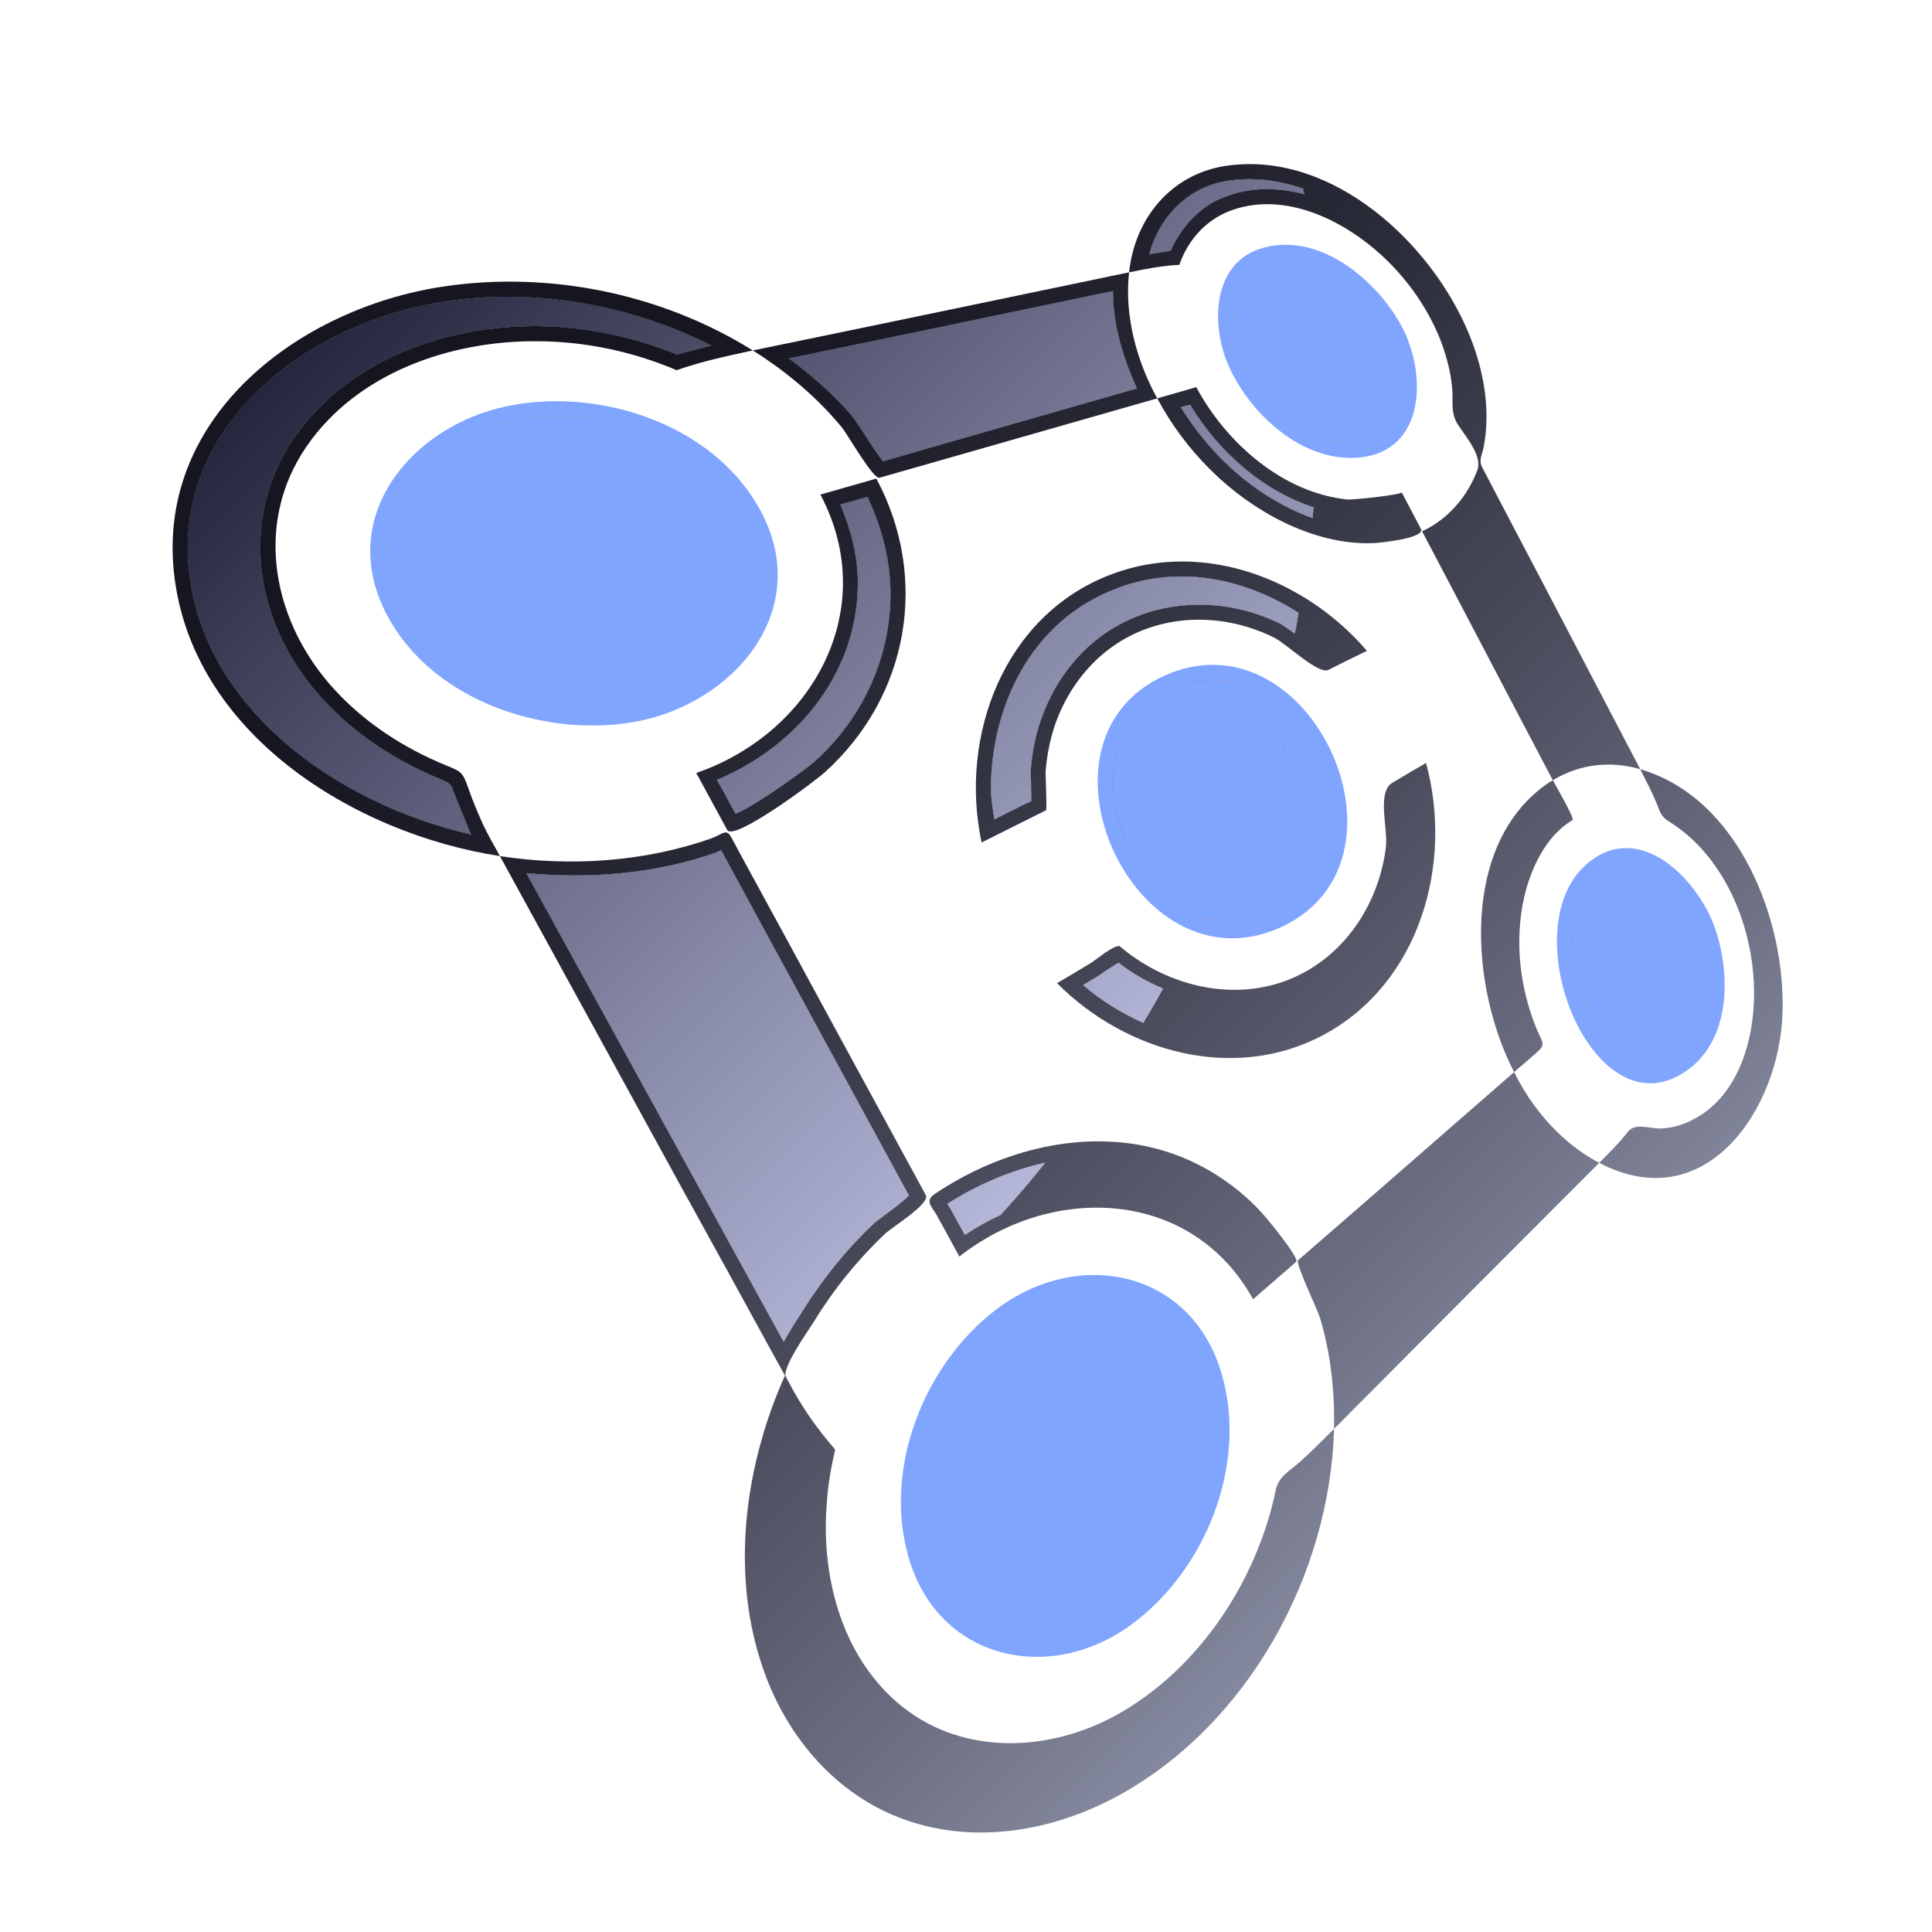 <?xml version="1.0" encoding="iso-8859-1"?>
<!-- Generator: Adobe Illustrator 13.0.0, SVG Export Plug-In . SVG Version: 6.00 Build 14948)  -->
<!DOCTYPE svg PUBLIC "-//W3C//DTD SVG 1.1//EN" "http://www.w3.org/Graphics/SVG/1.1/DTD/svg11.dtd">
<svg version="1.1" id="Layer_1" xmlns="http://www.w3.org/2000/svg" xmlns:xlink="http://www.w3.org/1999/xlink" x="0px" y="0px"
	 width="100px" height="100px" viewBox="0 0 100 100" enable-background="new 0 0 100 100" xml:space="preserve">
<g>
	<path fill="none" d="M36.803,43.397c0.381-0.136,0.588-0.311,0.748-0.311c0.111,0,0.207,0.071,0.317,0.282
		c0.175,0.338,0.366,0.672,0.541,1.006c1.575,2.887,3.15,5.777,4.708,8.66l4.803,8.823c0.239,0.445-1.718,1.634-2.107,2
		c-1.447,1.367-2.696,2.927-3.73,4.617c-0.263,0.417-1.646,2.373-1.399,2.794c0.254,0.485,0.509,0.963,0.811,1.433
		c0.509,0.822,1.098,1.594,1.734,2.325c-0.207,0.886-0.366,1.785-0.429,2.7c-0.318,3.749,0.699,7.85,3.642,10.393
		c3.116,2.689,7.522,2.63,11.069,0.797c3.379-1.773,5.988-4.931,7.468-8.43c0.461-1.086,0.818-2.216,1.057-3.381
		c0.151-0.707,0.756-0.989,1.28-1.471c0.597-0.533,1.161-1.113,1.734-1.678c0.039-1.948-0.168-3.897-0.731-5.762
		c-0.12-0.397-1.288-2.83-1.13-2.966l3.349-2.907c2.607-2.274,5.217-4.553,7.832-6.831c-2.265-4.378-2.854-11.861,1.83-15.006
		c0.063-0.036,0.12-0.063,0.175-0.099c-2.266-4.291-4.501-8.593-6.768-12.887c1.344-0.628,2.339-1.781,2.862-3.17
		c0.271-0.715-0.588-1.713-0.985-2.317c-0.445-0.656-0.238-1.285-0.335-2.076c-0.078-0.72-0.262-1.424-0.509-2.116
		c-0.524-1.431-1.367-2.759-2.409-3.889c-2.027-2.211-5.447-4.159-8.517-3.038c-1.288,0.477-2.228,1.523-2.672,2.812
		c-0.883,0.043-1.734,0.21-2.601,0.389c-0.247,2.239,0.382,4.568,1.455,6.525c0.676-0.198,1.353-0.39,2.021-0.58
		c1.543,2.879,4.469,5.467,7.816,5.813c0.286,0.032,2.887-0.25,2.815-0.374l0.994,1.893c0.246,0.493-2.115,0.724-2.434,0.74
		c-1.638,0.072-3.26-0.389-4.716-1.105c-2.759-1.36-5.05-3.682-6.497-6.386c-3.323,0.946-6.648,1.897-9.956,2.847l-4.421,1.261
		c-0.319,0.091-1.639-2.231-1.957-2.621c-1.289-1.558-2.879-2.891-4.598-3.968c-1.336,0.286-2.655,0.568-3.944,1.021
		c-2.282-0.974-4.764-1.495-7.245-1.499c-4.461-0.027-9.265,1.627-11.89,5.416c-2.814,4.063-1.757,9.213,1.495,12.688
		c1.575,1.698,3.563,2.97,5.703,3.849c0.843,0.338,0.875,0.386,1.177,1.245c0.214,0.608,0.468,1.213,0.739,1.813
		c0.263,0.553,0.573,1.094,0.875,1.638C29.511,44.86,33.319,44.621,36.803,43.397z M63.609,18.971
		c-0.993-2.21-0.874-5.611,2.021-6.203c0.302-0.068,0.604-0.099,0.915-0.099c2.528,0,4.923,2.167,6.036,4.278
		c1.257,2.406,1.225,6.405-2.234,6.736C67.436,23.945,64.731,21.46,63.609,18.971z M48.532,62.979
		c-0.294-0.545-0.692-0.796-0.158-1.177c2.504-1.686,5.495-2.729,8.469-2.729c2.013,0,4.008,0.479,5.837,1.566
		c0.986,0.582,1.893,1.312,2.648,2.155c0.214,0.228,1.964,2.335,1.757,2.521l-2.227,1.933c-3.165-5.73-10.37-6.012-15.204-2.211
		C49.288,64.351,48.906,63.659,48.532,62.979z M58.528,84.112c-4.198,3.055-9.869,1.814-11.459-3.363
		c-1.416-4.641,0.724-10.127,4.534-13.002c1.566-1.169,3.331-1.754,5.025-1.754c2.95,0,5.671,1.758,6.632,5.209
		C64.572,75.862,62.385,81.303,58.528,84.112z M68.518,53.56c-4.629,2.481-10.244,0.907-13.806-2.672
		c0.588-0.342,1.161-0.684,1.732-1.034c0.304-0.182,1.129-0.898,1.495-0.891c2.259,1.925,5.424,2.823,8.295,1.913
		c3.094-0.998,5.098-3.861,5.496-6.999c0.127-0.974-0.485-2.866,0.341-3.364c0.581-0.342,1.154-0.688,1.741-1.025
		C75.229,44.721,73.495,50.876,68.518,53.56z M60.277,34.967c0.859-0.382,1.702-0.557,2.498-0.557
		c6.235,0,10.163,10.609,3.467,13.606C58.735,51.377,52.771,38.375,60.277,34.967z M57.495,29.738
		c1.208-0.465,2.448-0.676,3.689-0.676c3.618,0,7.174,1.833,9.567,4.625c-0.677,0.326-1.336,0.651-1.996,0.985
		c-0.51,0.263-2.163-1.348-2.783-1.658c-2.849-1.431-6.347-1.276-8.844,0.8c-1.169,0.97-2.036,2.29-2.529,3.721
		c-0.254,0.76-0.413,1.567-0.477,2.377c-0.016,0.203,0.08,2.004,0.016,2.028l-3.332,1.666
		C49.629,38.104,51.968,31.837,57.495,29.738z M45.359,24.772c2.752,5.145,1.679,11.253-2.633,15.169
		c-0.469,0.445-4.747,3.639-5.089,3.014c-0.524-0.974-1.065-1.96-1.599-2.946c6.012-2.076,9.567-8.474,6.425-14.411L45.359,24.772z
		 M19.855,31.484c-2.321-4.931,1.567-9.456,6.354-10.45c0.827-0.183,1.702-0.266,2.592-0.266c4.167,0,8.557,1.957,10.561,5.658
		c2.792,5.178-1.422,10.044-6.544,10.943C27.992,38.211,22.042,36.128,19.855,31.484z"/>
	<path fill="none" d="M80.374,40.387c0.135,0.238,1.137,1.988,1.026,2.056c-1.4,0.827-2.18,2.533-2.522,4.056
		c-0.484,2.219-0.214,4.604,0.629,6.688c0.39,0.938,0.557,0.834-0.15,1.454c-0.326,0.287-0.661,0.569-0.987,0.852
		c0.946,1.921,2.489,3.697,4.406,4.696c0.509-0.518,1.042-1.026,1.487-1.614c0.271-0.33,0.7-0.271,1.138-0.215
		c0.23,0.035,0.47,0.067,0.684,0.044c0.532-0.044,1.025-0.184,1.486-0.426c2.386-1.173,3.229-4.128,3.222-6.589
		c-0.009-2.728-0.97-5.615-2.871-7.619c-0.461-0.481-0.978-0.902-1.542-1.252c-0.431-0.258-0.462-0.537-0.653-0.994
		c-0.246-0.58-0.54-1.141-0.827-1.709C83.372,39.361,81.741,39.543,80.374,40.387z M88.685,47.813
		c0.89,2.327,0.963,5.802-1.218,7.48c-4.93,3.805-9.487-7.452-5.129-10.744c0.604-0.454,1.225-0.653,1.83-0.653
		C86.163,43.897,87.984,46.017,88.685,47.813z"/>
	
		<linearGradient id="SVGID_1_" gradientUnits="userSpaceOnUse" x1="-451.588" y1="572.441" x2="-444.506" y2="572.441" gradientTransform="matrix(-8.434 -8.434 -8.434 8.434 1111.478 -8576.396)">
		<stop  offset="0" style="stop-color:#868AA0"/>
		<stop  offset="0.142" style="stop-color:#6B6E81"/>
		<stop  offset="0.362" style="stop-color:#464858"/>
		<stop  offset="0.562" style="stop-color:#2C2D3A"/>
		<stop  offset="0.732" style="stop-color:#1C1C28"/>
		<stop  offset="0.854" style="stop-color:#161621"/>
		<stop  offset="1" style="stop-color:#161621"/>
	</linearGradient>
	<path fill="url(#SVGID_1_)" d="M43.562,22.107c0.317,0.39,1.638,2.712,1.957,2.621l4.421-1.261c3.308-0.95,6.633-1.9,9.956-2.847
		c-1.073-1.957-1.702-4.286-1.455-6.525c-6.497,1.355-12.97,2.708-19.477,4.044C40.684,19.217,42.274,20.549,43.562,22.107z
		 M48.858,16.891c0,0,7.148-1.495,8.747-1.824v0.012c0,1.654,0.485,3.372,1.241,5.025c-1.153,0.334-12.08,3.456-13.138,3.77
		c-0.27-0.318-0.715-1.018-0.963-1.408l-0.572-0.851c-0.946-1.129-2.092-2.135-3.332-3.062
		C43.164,18.072,48.858,16.891,48.858,16.891z"/>
	
		<linearGradient id="SVGID_2_" gradientUnits="userSpaceOnUse" x1="-451.589" y1="572.321" x2="-444.505" y2="572.321" gradientTransform="matrix(-8.434 -8.434 -8.434 8.434 1111.478 -8576.396)">
		<stop  offset="0" style="stop-color:#868AA0"/>
		<stop  offset="0.142" style="stop-color:#6B6E81"/>
		<stop  offset="0.362" style="stop-color:#464858"/>
		<stop  offset="0.562" style="stop-color:#2C2D3A"/>
		<stop  offset="0.732" style="stop-color:#1C1C28"/>
		<stop  offset="0.854" style="stop-color:#161621"/>
		<stop  offset="1" style="stop-color:#161621"/>
	</linearGradient>
	<path fill="url(#SVGID_2_)" d="M86.379,42.518c0.564,0.35,1.081,0.771,1.542,1.252c1.901,2.004,2.862,4.891,2.871,7.619
		c0.008,2.461-0.836,5.416-3.222,6.589c-0.461,0.242-0.954,0.382-1.486,0.426c-0.214,0.023-0.453-0.009-0.684-0.044
		c-0.438-0.057-0.867-0.115-1.138,0.215c-0.445,0.588-0.979,1.097-1.487,1.614c5.527,2.894,9.337-2.796,9.488-7.758
		c0.166-4.836-2.284-11.138-7.365-12.616c0.287,0.568,0.581,1.129,0.827,1.709C85.917,41.981,85.948,42.259,86.379,42.518z"/>
	
		<linearGradient id="SVGID_3_" gradientUnits="userSpaceOnUse" x1="-451.588" y1="571.393" x2="-444.507" y2="571.393" gradientTransform="matrix(-8.434 -8.434 -8.434 8.434 1111.478 -8576.396)">
		<stop  offset="0" style="stop-color:#868AA0"/>
		<stop  offset="0.142" style="stop-color:#6B6E81"/>
		<stop  offset="0.362" style="stop-color:#464858"/>
		<stop  offset="0.562" style="stop-color:#2C2D3A"/>
		<stop  offset="0.732" style="stop-color:#1C1C28"/>
		<stop  offset="0.854" style="stop-color:#161621"/>
		<stop  offset="1" style="stop-color:#161621"/>
	</linearGradient>
	<path fill="url(#SVGID_3_)" d="M63.714,10.895c3.069-1.122,6.489,0.827,8.517,3.038c1.042,1.129,1.885,2.458,2.409,3.889
		c0.247,0.692,0.431,1.396,0.509,2.116c0.097,0.791-0.11,1.419,0.335,2.076c0.397,0.604,1.257,1.602,0.985,2.317
		c-0.523,1.389-1.519,2.542-2.862,3.17c2.267,4.293,4.502,8.596,6.768,12.887c1.367-0.843,2.998-1.026,4.524-0.572
		c-2.321-4.434-4.628-8.864-6.958-13.289l-1.225-2.342c-0.198-0.386,0.008-0.64,0.087-1.098c0.302-1.63,0.08-3.324-0.429-4.883
		c-1.543-4.732-6.394-9.71-11.683-9.71c-0.414,0-0.843,0.032-1.256,0.092c-2.839,0.441-4.7,2.724-4.994,5.511
		c0.866-0.179,1.718-0.346,2.601-0.389C61.486,12.418,62.426,11.372,63.714,10.895z M59.482,13.154
		c0.573-2.021,2.052-3.484,4.072-3.797c0.366-0.056,0.748-0.083,1.112-0.083c0.946,0,1.878,0.178,2.784,0.489
		c0.008,0.091,0.032,0.191,0.064,0.29c-1.321-0.354-2.704-0.39-4.064,0.115c-1.304,0.466-2.267,1.523-2.87,2.819
		C60.302,13.026,60.023,13.07,59.482,13.154z"/>
	
		<linearGradient id="SVGID_4_" gradientUnits="userSpaceOnUse" x1="-451.588" y1="571.838" x2="-444.507" y2="571.838" gradientTransform="matrix(-8.434 -8.434 -8.434 8.434 1111.478 -8576.396)">
		<stop  offset="0" style="stop-color:#868AA0"/>
		<stop  offset="0.142" style="stop-color:#6B6E81"/>
		<stop  offset="0.362" style="stop-color:#464858"/>
		<stop  offset="0.562" style="stop-color:#2C2D3A"/>
		<stop  offset="0.732" style="stop-color:#1C1C28"/>
		<stop  offset="0.854" style="stop-color:#161621"/>
		<stop  offset="1" style="stop-color:#161621"/>
	</linearGradient>
	<path fill="url(#SVGID_4_)" d="M66.394,27.006c1.456,0.716,3.078,1.177,4.716,1.105c0.318-0.016,2.68-0.247,2.434-0.74
		l-0.994-1.893c0.071,0.124-2.529,0.406-2.815,0.374c-3.348-0.346-6.273-2.934-7.816-5.813c-0.668,0.19-1.345,0.382-2.021,0.58
		C61.344,23.325,63.635,25.646,66.394,27.006z M67.992,26.259c-0.016,0.183-0.032,0.358-0.057,0.553
		c-0.396-0.144-0.803-0.307-1.191-0.505c-2.283-1.118-4.224-2.975-5.631-5.233h0.007c0,0,0.239-0.068,0.479-0.127
		C63.142,23.508,65.494,25.452,67.992,26.259z"/>
	
		<linearGradient id="SVGID_5_" gradientUnits="userSpaceOnUse" x1="-451.589" y1="575.963" x2="-444.506" y2="575.963" gradientTransform="matrix(-8.434 -8.434 -8.434 8.434 1111.478 -8576.396)">
		<stop  offset="0" style="stop-color:#868AA0"/>
		<stop  offset="0.142" style="stop-color:#6B6E81"/>
		<stop  offset="0.362" style="stop-color:#464858"/>
		<stop  offset="0.562" style="stop-color:#2C2D3A"/>
		<stop  offset="0.732" style="stop-color:#1C1C28"/>
		<stop  offset="0.854" style="stop-color:#161621"/>
		<stop  offset="1" style="stop-color:#161621"/>
	</linearGradient>
	<path fill="url(#SVGID_5_)" d="M57.916,92.925c6.696-3.683,10.927-11.429,11.134-18.967c-0.573,0.564-1.138,1.145-1.734,1.678
		c-0.524,0.481-1.129,0.764-1.28,1.471c-0.238,1.165-0.596,2.295-1.057,3.381c-1.479,3.499-4.089,6.656-7.468,8.43
		c-3.547,1.833-7.953,1.893-11.069-0.797c-2.943-2.543-3.96-6.644-3.642-10.393c0.063-0.915,0.222-1.814,0.429-2.7
		c-0.636-0.731-1.226-1.503-1.734-2.325c-0.302-0.47-0.556-0.947-0.811-1.433c-0.247-0.421,1.136-2.377,1.399-2.794
		c1.034-1.69,2.283-3.25,3.73-4.617c0.39-0.366,2.346-1.555,2.107-2l-4.803-8.823c-1.558-2.883-3.133-5.773-4.708-8.66
		c-0.175-0.334-0.366-0.668-0.541-1.006c-0.11-0.211-0.207-0.282-0.317-0.282c-0.159,0-0.366,0.175-0.748,0.311
		c-3.484,1.224-7.292,1.463-10.927,0.914l9.447,17.237c1.623,2.932,3.229,5.865,4.835,8.8c0.143,0.242,0.278,0.501,0.414,0.747
		c0.017,0.028,0.056,0.076,0.056,0.107c-0.485,1.081-0.899,2.207-1.217,3.356c-1.138,4.012-1.24,8.437,0.287,12.357
		c1.241,3.182,3.611,5.9,6.822,7.153C50.266,95.533,54.464,94.82,57.916,92.925z M27.244,45.194c3.419,0.322,6.783,0,9.805-1.062
		c0,0,0.135-0.056,0.278-0.124c0.056,0.124,9.368,17.229,9.718,17.87c-0.254,0.27-0.819,0.695-1.097,0.898l-0.676,0.512
		c-1.463,1.373-2.76,2.982-3.857,4.776l-0.19,0.286c-0.287,0.441-0.461,0.76-0.661,1.101C40.119,68.646,28.261,47.032,27.244,45.194
		z"/>
	
		<linearGradient id="SVGID_6_" gradientUnits="userSpaceOnUse" x1="-451.589" y1="572.506" x2="-444.507" y2="572.506" gradientTransform="matrix(-8.434 -8.434 -8.434 8.434 1111.478 -8576.396)">
		<stop  offset="0" style="stop-color:#868AA0"/>
		<stop  offset="0.142" style="stop-color:#6B6E81"/>
		<stop  offset="0.362" style="stop-color:#464858"/>
		<stop  offset="0.562" style="stop-color:#2C2D3A"/>
		<stop  offset="0.732" style="stop-color:#1C1C28"/>
		<stop  offset="0.854" style="stop-color:#161621"/>
		<stop  offset="1" style="stop-color:#161621"/>
	</linearGradient>
	<path fill="url(#SVGID_6_)" d="M79.507,53.187c-0.843-2.084-1.113-4.47-0.629-6.688C79.221,44.975,80,43.27,81.4,42.442
		c0.11-0.068-0.892-1.817-1.026-2.056c-0.055,0.036-0.111,0.063-0.175,0.099c-4.685,3.145-4.095,10.628-1.83,15.006
		c0.326-0.282,0.661-0.564,0.987-0.852C80.063,54.021,79.896,54.125,79.507,53.187z"/>
	
		<linearGradient id="SVGID_7_" gradientUnits="userSpaceOnUse" x1="-451.589" y1="573.916" x2="-444.506" y2="573.916" gradientTransform="matrix(-8.434 -8.434 -8.434 8.434 1111.478 -8576.396)">
		<stop  offset="0" style="stop-color:#868AA0"/>
		<stop  offset="0.142" style="stop-color:#6B6E81"/>
		<stop  offset="0.362" style="stop-color:#464858"/>
		<stop  offset="0.562" style="stop-color:#2C2D3A"/>
		<stop  offset="0.732" style="stop-color:#1C1C28"/>
		<stop  offset="0.854" style="stop-color:#161621"/>
		<stop  offset="1" style="stop-color:#161621"/>
	</linearGradient>
	<path fill="url(#SVGID_7_)" d="M36.039,40.009c0.534,0.985,1.074,1.972,1.599,2.946c0.342,0.625,4.62-2.568,5.089-3.014
		c4.312-3.917,5.385-10.024,2.633-15.169l-2.896,0.827C45.605,31.536,42.05,37.934,36.039,40.009z M44.127,25.941
		c0,0,0.389-0.115,0.771-0.222c0.755,1.614,1.192,3.316,1.192,5.001c0,3.201-1.336,6.331-3.872,8.645
		c-0.533,0.485-3.172,2.369-4.144,2.755c-0.239-0.429-0.748-1.38-0.962-1.757c3.054-1.284,5.448-3.591,6.592-6.485
		c0.469-1.212,0.7-2.465,0.7-3.71c0-1.375-0.351-2.735-0.907-4.052C43.809,26.029,44.127,25.941,44.127,25.941z"/>
	
		<linearGradient id="SVGID_8_" gradientUnits="userSpaceOnUse" x1="-451.588" y1="574.49" x2="-444.506" y2="574.49" gradientTransform="matrix(-8.434 -8.434 -8.434 8.434 1111.478 -8576.396)">
		<stop  offset="0" style="stop-color:#868AA0"/>
		<stop  offset="0.142" style="stop-color:#6B6E81"/>
		<stop  offset="0.362" style="stop-color:#464858"/>
		<stop  offset="0.562" style="stop-color:#2C2D3A"/>
		<stop  offset="0.732" style="stop-color:#1C1C28"/>
		<stop  offset="0.854" style="stop-color:#161621"/>
		<stop  offset="1" style="stop-color:#161621"/>
	</linearGradient>
	<path fill="url(#SVGID_8_)" d="M24.262,40.86c-0.302-0.859-0.334-0.906-1.177-1.245c-2.14-0.879-4.128-2.151-5.703-3.849
		c-3.252-3.475-4.31-8.625-1.495-12.688c2.625-3.789,7.429-5.443,11.89-5.416c2.48,0.004,4.962,0.525,7.245,1.499
		c1.289-0.453,2.608-0.735,3.944-1.021c-3.737-2.331-8.167-3.563-12.58-3.563c-1.185,0-2.37,0.088-3.547,0.271
		C15.554,15.973,8.157,21.468,9,29.615c0.875,8.307,9.289,13.531,16.876,14.696c-0.302-0.544-0.612-1.085-0.875-1.638
		C24.73,42.073,24.476,41.468,24.262,40.86z M9.78,29.535c-0.047-0.405-0.063-0.799-0.063-1.177c0-6.958,6.616-11.718,13.248-12.739
		c1.097-0.168,2.211-0.255,3.325-0.255c3.642,0,7.3,0.891,10.529,2.521c-0.899,0.234-1.559,0.406-1.781,0.461
		c-2.299-0.934-4.804-1.456-7.253-1.467c-5.344-0.02-10.037,2.135-12.534,5.75c-1.209,1.73-1.781,3.69-1.781,5.69
		c0,2.775,1.138,5.63,3.34,7.98c1.575,1.686,3.642,3.074,5.979,4.028c0.541,0.23,0.541,0.23,0.74,0.792l0.763,1.88
		c0,0,0.081,0.147,0.088,0.191C17.446,41.603,10.527,36.676,9.78,29.535z"/>
	
		<linearGradient id="SVGID_9_" gradientUnits="userSpaceOnUse" x1="-451.589" y1="573.238" x2="-444.507" y2="573.238" gradientTransform="matrix(-8.434 -8.434 -8.434 8.434 1111.478 -8576.396)">
		<stop  offset="0" style="stop-color:#868AA0"/>
		<stop  offset="0.142" style="stop-color:#6B6E81"/>
		<stop  offset="0.362" style="stop-color:#464858"/>
		<stop  offset="0.562" style="stop-color:#2C2D3A"/>
		<stop  offset="0.732" style="stop-color:#1C1C28"/>
		<stop  offset="0.854" style="stop-color:#161621"/>
		<stop  offset="1" style="stop-color:#161621"/>
	</linearGradient>
	<path fill="url(#SVGID_9_)" d="M73.812,39.488c-0.587,0.338-1.16,0.684-1.741,1.025c-0.826,0.498-0.214,2.39-0.341,3.364
		c-0.398,3.138-2.402,6-5.496,6.999c-2.871,0.91-6.036,0.012-8.295-1.913c-0.366-0.008-1.191,0.709-1.495,0.891
		c-0.571,0.351-1.145,0.692-1.732,1.034c3.562,3.579,9.177,5.153,13.806,2.672C73.495,50.876,75.229,44.721,73.812,39.488z
		 M56.062,50.987c0.175-0.104,0.78-0.466,0.78-0.466l0.429-0.302c0,0,0.431-0.271,0.621-0.391c0.708,0.558,1.495,0.999,2.306,1.337
		c-0.326,0.608-0.668,1.197-1.026,1.777C58.091,52.459,57.025,51.818,56.062,50.987z"/>
	
		<linearGradient id="SVGID_10_" gradientUnits="userSpaceOnUse" x1="-451.589" y1="574.75" x2="-444.506" y2="574.75" gradientTransform="matrix(-8.434 -8.434 -8.434 8.434 1111.478 -8576.396)">
		<stop  offset="0" style="stop-color:#868AA0"/>
		<stop  offset="0.142" style="stop-color:#6B6E81"/>
		<stop  offset="0.362" style="stop-color:#464858"/>
		<stop  offset="0.562" style="stop-color:#2C2D3A"/>
		<stop  offset="0.732" style="stop-color:#1C1C28"/>
		<stop  offset="0.854" style="stop-color:#161621"/>
		<stop  offset="1" style="stop-color:#161621"/>
	</linearGradient>
	<path fill="url(#SVGID_10_)" d="M49.654,65.039c4.834-3.801,12.039-3.52,15.204,2.211l2.227-1.933
		c0.207-0.187-1.543-2.294-1.757-2.521c-0.756-0.843-1.662-1.573-2.648-2.155c-1.829-1.088-3.824-1.566-5.837-1.566
		c-2.974,0-5.965,1.043-8.469,2.729c-0.534,0.381-0.136,0.632,0.158,1.177C48.906,63.659,49.288,64.351,49.654,65.039z
		 M49.033,62.312c1.455-0.935,3.205-1.718,5.074-2.135c-0.74,0.926-1.512,1.829-2.322,2.712c-0.629,0.285-1.256,0.636-1.845,1.033
		c-0.064-0.11-0.724-1.32-0.724-1.32S49.104,62.427,49.033,62.312z"/>
	
		<linearGradient id="SVGID_11_" gradientUnits="userSpaceOnUse" x1="-451.589" y1="573.836" x2="-444.503" y2="573.836" gradientTransform="matrix(-8.434 -8.434 -8.434 8.434 1111.478 -8576.396)">
		<stop  offset="0" style="stop-color:#868AA0"/>
		<stop  offset="0.142" style="stop-color:#6B6E81"/>
		<stop  offset="0.362" style="stop-color:#464858"/>
		<stop  offset="0.562" style="stop-color:#2C2D3A"/>
		<stop  offset="0.732" style="stop-color:#1C1C28"/>
		<stop  offset="0.854" style="stop-color:#161621"/>
		<stop  offset="1" style="stop-color:#161621"/>
	</linearGradient>
	<path fill="url(#SVGID_11_)" d="M78.369,55.492c-2.615,2.278-5.225,4.557-7.832,6.831l-3.349,2.907
		c-0.158,0.136,1.01,2.568,1.13,2.966c0.563,1.864,0.771,3.813,0.731,5.762c4.564-4.596,9.146-9.182,13.726-13.77
		C80.858,59.189,79.315,57.413,78.369,55.492z"/>
	
		<linearGradient id="SVGID_12_" gradientUnits="userSpaceOnUse" x1="-451.591" y1="573.056" x2="-444.505" y2="573.056" gradientTransform="matrix(-8.434 -8.434 -8.434 8.434 1111.478 -8576.396)">
		<stop  offset="0" style="stop-color:#868AA0"/>
		<stop  offset="0.142" style="stop-color:#6B6E81"/>
		<stop  offset="0.362" style="stop-color:#464858"/>
		<stop  offset="0.562" style="stop-color:#2C2D3A"/>
		<stop  offset="0.732" style="stop-color:#1C1C28"/>
		<stop  offset="0.854" style="stop-color:#161621"/>
		<stop  offset="1" style="stop-color:#161621"/>
	</linearGradient>
	<path fill="url(#SVGID_12_)" d="M50.807,43.607l3.332-1.666c0.064-0.024-0.031-1.825-0.016-2.028
		c0.063-0.811,0.223-1.618,0.477-2.377c0.493-1.432,1.36-2.751,2.529-3.721c2.497-2.076,5.995-2.231,8.844-0.8
		c0.62,0.311,2.273,1.921,2.783,1.658c0.66-0.334,1.319-0.66,1.996-0.985c-2.394-2.792-5.949-4.625-9.567-4.625
		c-1.241,0-2.481,0.211-3.689,0.676C51.968,31.837,49.629,38.104,50.807,43.607z M57.765,30.474v-0.008
		c1.13-0.438,2.274-0.628,3.388-0.628c2.195,0,4.287,0.751,6.061,1.884c-0.072,0.37-0.119,0.724-0.191,1.07l-0.699-0.481
		c-3.261-1.626-7.062-1.271-9.687,0.895c-1.256,1.046-2.211,2.457-2.767,4.08c-0.287,0.819-0.454,1.678-0.518,2.557
		c0,0,0.024,1.288,0.024,1.622c-0.431,0.195-1.114,0.544-1.909,0.946c-0.071-0.524-0.175-1.026-0.175-1.57
		C51.292,36.645,53.312,32.152,57.765,30.474z"/>
	<path fill="#7FA5FF" d="M32.818,37.369c5.122-0.899,9.337-5.765,6.544-10.943c-2.004-3.701-6.393-5.658-10.561-5.658
		c-0.89,0-1.765,0.083-2.592,0.266c-4.788,0.994-8.676,5.519-6.354,10.45C22.042,36.128,27.992,38.211,32.818,37.369z
		 M20.556,31.149c-0.405-0.878-0.612-1.749-0.612-2.62c0-0.872,0.207-1.718,0.596-2.529c1.027-2.06,3.262-3.67,5.83-4.211
		c0.763-0.155,1.575-0.242,2.409-0.242c3.746,0,7.928,1.634,9.901,5.256c0.031,0.083,0.071,0.171,0.11,0.251
		c-1.416,3.55-3.474,6.771-6.051,9.527c-0.023,0-0.032,0.008-0.071,0.016C28.341,37.349,22.624,35.528,20.556,31.149z"/>
	<path fill="#7FA5FF" d="M63.26,71.202c-0.961-3.451-3.682-5.209-6.632-5.209c-1.694,0-3.459,0.585-5.025,1.754
		c-3.81,2.875-5.949,8.361-4.534,13.002c1.59,5.178,7.261,6.418,11.459,3.363C62.385,81.303,64.572,75.862,63.26,71.202z
		 M52.07,68.367c0.78-0.58,1.624-1.002,2.482-1.271c-1.503,4.262-3.961,8.095-7.086,11.224c-0.023-0.187-0.04-0.378-0.04-0.571
		C47.427,74.252,49.168,70.554,52.07,68.367z"/>
	<path fill="#7FA5FF" d="M82.338,44.55c-4.358,3.292,0.199,14.549,5.129,10.744c2.181-1.679,2.107-5.153,1.218-7.48
		c-0.7-1.797-2.521-3.917-4.517-3.917C83.562,43.897,82.942,44.096,82.338,44.55z M82.808,45.178
		c0.103-0.08,0.214-0.139,0.317-0.203c-0.071,2.469-0.429,4.854-1.041,7.138c-0.318-0.744-0.549-1.543-0.652-2.37
		C81.177,47.694,81.679,46.029,82.808,45.178z"/>
	<path fill="#7FA5FF" d="M72.581,16.947c-1.113-2.111-3.508-4.278-6.036-4.278c-0.311,0-0.613,0.031-0.915,0.099
		c-2.895,0.592-3.014,3.993-2.021,6.203c1.122,2.489,3.826,4.975,6.737,4.712C73.806,23.352,73.838,19.353,72.581,16.947z
		 M64.326,18.649c-0.51-1.11-0.756-2.768-0.151-3.937c0.326-0.644,0.852-1.034,1.622-1.188c0.238-0.052,0.478-0.08,0.717-0.08
		c1.104,0,2.193,0.497,3.148,1.236c0.15,1.229,0.23,2.481,0.23,3.758c0,1.507-0.104,2.994-0.326,4.441
		C67.315,22.696,65.233,20.684,64.326,18.649z"/>
	<path fill="#7FA5FF" d="M66.242,48.017c6.696-2.998,2.769-13.606-3.467-13.606c-0.796,0-1.639,0.175-2.498,0.557
		C52.771,38.375,58.735,51.377,66.242,48.017z M60.597,35.683c0.786-0.354,1.511-0.493,2.179-0.493c1.248,0,2.267,0.493,2.99,1.018
		c0.366,0.271,0.699,0.592,1.018,0.93c-0.684,3.806-2.075,7.356-4.048,10.521c-1.972-0.438-3.571-2.107-4.413-4.008
		C57.065,40.883,57.256,37.205,60.597,35.683z"/>
	
		<linearGradient id="SVGID_13_" gradientUnits="userSpaceOnUse" x1="-451.589" y1="575.424" x2="-444.506" y2="575.424" gradientTransform="matrix(-8.434 -8.434 -8.434 8.434 1111.478 -8576.396)">
		<stop  offset="0" style="stop-color:#868AA0"/>
		<stop  offset="0.142" style="stop-color:#6B6E81"/>
		<stop  offset="0.362" style="stop-color:#464858"/>
		<stop  offset="0.562" style="stop-color:#2C2D3A"/>
		<stop  offset="0.732" style="stop-color:#1C1C28"/>
		<stop  offset="0.854" style="stop-color:#161621"/>
		<stop  offset="1" style="stop-color:#161621"/>
	</linearGradient>
	<path fill="url(#SVGID_13_)" d="M41.415,68.065c1.097-1.794,2.394-3.403,3.857-4.776l0.676-0.512
		c0.278-0.203,0.843-0.629,1.097-0.898c-0.35-0.641-9.662-17.747-9.718-17.87c-0.143,0.068-0.278,0.124-0.278,0.124
		c-3.021,1.062-6.385,1.384-9.805,1.062c1.017,1.838,12.875,23.452,13.319,24.258c0.2-0.341,0.375-0.659,0.661-1.101L41.415,68.065z
		"/>
	
		<linearGradient id="SVGID_14_" gradientUnits="userSpaceOnUse" x1="-449.464" y1="585.891" x2="-442.383" y2="585.891" gradientTransform="matrix(-6.035 -6.035 -6.035 6.035 872.802 -6180.526)">
		<stop  offset="0" style="stop-color:#B7B9DB"/>
		<stop  offset="0.017" style="stop-color:#B7B9DB"/>
		<stop  offset="0.333" style="stop-color:#8A8CAB"/>
		<stop  offset="1" style="stop-color:#22233A"/>
	</linearGradient>
	<path fill="url(#SVGID_14_)" d="M41.415,68.065c1.097-1.794,2.394-3.403,3.857-4.776l0.676-0.512
		c0.278-0.203,0.843-0.629,1.097-0.898c-0.35-0.641-9.662-17.747-9.718-17.87c-0.143,0.068-0.278,0.124-0.278,0.124
		c-3.021,1.062-6.385,1.384-9.805,1.062c1.017,1.838,12.875,23.452,13.319,24.258c0.2-0.341,0.375-0.659,0.661-1.101L41.415,68.065z
		"/>
	
		<linearGradient id="SVGID_15_" gradientUnits="userSpaceOnUse" x1="-451.587" y1="573.921" x2="-444.507" y2="573.921" gradientTransform="matrix(-8.434 -8.434 -8.434 8.434 1111.478 -8576.396)">
		<stop  offset="0" style="stop-color:#868AA0"/>
		<stop  offset="0.142" style="stop-color:#6B6E81"/>
		<stop  offset="0.362" style="stop-color:#464858"/>
		<stop  offset="0.562" style="stop-color:#2C2D3A"/>
		<stop  offset="0.732" style="stop-color:#1C1C28"/>
		<stop  offset="0.854" style="stop-color:#161621"/>
		<stop  offset="1" style="stop-color:#161621"/>
	</linearGradient>
	<path fill="url(#SVGID_15_)" d="M44.405,30.167c0,1.245-0.231,2.498-0.7,3.71c-1.145,2.895-3.539,5.201-6.592,6.485
		c0.214,0.377,0.723,1.328,0.962,1.757c0.971-0.386,3.611-2.27,4.144-2.755c2.536-2.314,3.872-5.444,3.872-8.645
		c0-1.686-0.437-3.387-1.192-5.001c-0.383,0.107-0.771,0.222-0.771,0.222s-0.318,0.088-0.629,0.175
		C44.055,27.432,44.405,28.792,44.405,30.167z"/>
	
		<linearGradient id="SVGID_16_" gradientUnits="userSpaceOnUse" x1="-449.462" y1="583.79" x2="-442.384" y2="583.79" gradientTransform="matrix(-6.035 -6.035 -6.035 6.035 872.802 -6180.526)">
		<stop  offset="0" style="stop-color:#B7B9DB"/>
		<stop  offset="0.017" style="stop-color:#B7B9DB"/>
		<stop  offset="0.333" style="stop-color:#8A8CAB"/>
		<stop  offset="1" style="stop-color:#22233A"/>
	</linearGradient>
	<path fill="url(#SVGID_16_)" d="M44.405,30.167c0,1.245-0.231,2.498-0.7,3.71c-1.145,2.895-3.539,5.201-6.592,6.485
		c0.214,0.377,0.723,1.328,0.962,1.757c0.971-0.386,3.611-2.27,4.144-2.755c2.536-2.314,3.872-5.444,3.872-8.645
		c0-1.686-0.437-3.387-1.192-5.001c-0.383,0.107-0.771,0.222-0.771,0.222s-0.318,0.088-0.629,0.175
		C44.055,27.432,44.405,28.792,44.405,30.167z"/>
	
		<linearGradient id="SVGID_17_" gradientUnits="userSpaceOnUse" x1="-451.588" y1="574.963" x2="-444.507" y2="574.963" gradientTransform="matrix(-8.434 -8.434 -8.434 8.434 1111.478 -8576.396)">
		<stop  offset="0" style="stop-color:#868AA0"/>
		<stop  offset="0.142" style="stop-color:#6B6E81"/>
		<stop  offset="0.362" style="stop-color:#464858"/>
		<stop  offset="0.562" style="stop-color:#2C2D3A"/>
		<stop  offset="0.732" style="stop-color:#1C1C28"/>
		<stop  offset="0.854" style="stop-color:#161621"/>
		<stop  offset="1" style="stop-color:#161621"/>
	</linearGradient>
	<path fill="url(#SVGID_17_)" d="M51.785,62.889c0.811-0.883,1.582-1.786,2.322-2.712c-1.869,0.417-3.619,1.2-5.074,2.135
		c0.071,0.115,0.184,0.29,0.184,0.29s0.659,1.21,0.724,1.32C50.529,63.524,51.156,63.174,51.785,62.889z"/>
	
		<linearGradient id="SVGID_18_" gradientUnits="userSpaceOnUse" x1="-449.465" y1="585.248" x2="-442.378" y2="585.248" gradientTransform="matrix(-6.035 -6.035 -6.035 6.035 872.802 -6180.526)">
		<stop  offset="0" style="stop-color:#B7B9DB"/>
		<stop  offset="0.017" style="stop-color:#B7B9DB"/>
		<stop  offset="0.333" style="stop-color:#8A8CAB"/>
		<stop  offset="1" style="stop-color:#22233A"/>
	</linearGradient>
	<path fill="url(#SVGID_18_)" d="M51.785,62.889c0.811-0.883,1.582-1.786,2.322-2.712c-1.869,0.417-3.619,1.2-5.074,2.135
		c0.071,0.115,0.184,0.29,0.184,0.29s0.659,1.21,0.724,1.32C50.529,63.524,51.156,63.174,51.785,62.889z"/>
	
		<linearGradient id="SVGID_19_" gradientUnits="userSpaceOnUse" x1="-451.588" y1="573.049" x2="-444.507" y2="573.049" gradientTransform="matrix(-8.434 -8.434 -8.434 8.434 1111.478 -8576.396)">
		<stop  offset="0" style="stop-color:#868AA0"/>
		<stop  offset="0.142" style="stop-color:#6B6E81"/>
		<stop  offset="0.362" style="stop-color:#464858"/>
		<stop  offset="0.562" style="stop-color:#2C2D3A"/>
		<stop  offset="0.732" style="stop-color:#1C1C28"/>
		<stop  offset="0.854" style="stop-color:#161621"/>
		<stop  offset="1" style="stop-color:#161621"/>
	</linearGradient>
	<path fill="url(#SVGID_19_)" d="M51.292,40.84c0,0.544,0.104,1.046,0.175,1.57c0.795-0.402,1.479-0.751,1.909-0.946
		c0-0.334-0.024-1.622-0.024-1.622c0.063-0.878,0.23-1.738,0.518-2.557c0.556-1.623,1.511-3.034,2.767-4.08
		c2.625-2.167,6.426-2.521,9.687-0.895l0.699,0.481c0.072-0.346,0.119-0.7,0.191-1.07c-1.773-1.133-3.865-1.884-6.061-1.884
		c-1.113,0-2.258,0.19-3.388,0.628v0.008C53.312,32.152,51.292,36.645,51.292,40.84z"/>
	
		<linearGradient id="SVGID_20_" gradientUnits="userSpaceOnUse" x1="-449.464" y1="582.572" x2="-442.381" y2="582.572" gradientTransform="matrix(-6.035 -6.035 -6.035 6.035 872.802 -6180.526)">
		<stop  offset="0" style="stop-color:#B7B9DB"/>
		<stop  offset="0.017" style="stop-color:#B7B9DB"/>
		<stop  offset="0.333" style="stop-color:#8A8CAB"/>
		<stop  offset="1" style="stop-color:#22233A"/>
	</linearGradient>
	<path fill="url(#SVGID_20_)" d="M51.292,40.84c0,0.544,0.104,1.046,0.175,1.57c0.795-0.402,1.479-0.751,1.909-0.946
		c0-0.334-0.024-1.622-0.024-1.622c0.063-0.878,0.23-1.738,0.518-2.557c0.556-1.623,1.511-3.034,2.767-4.08
		c2.625-2.167,6.426-2.521,9.687-0.895l0.699,0.481c0.072-0.346,0.119-0.7,0.191-1.07c-1.773-1.133-3.865-1.884-6.061-1.884
		c-1.113,0-2.258,0.19-3.388,0.628v0.008C53.312,32.152,51.292,36.645,51.292,40.84z"/>
	
		<linearGradient id="SVGID_21_" gradientUnits="userSpaceOnUse" x1="-451.59" y1="573.951" x2="-444.504" y2="573.951" gradientTransform="matrix(-8.434 -8.434 -8.434 8.434 1111.478 -8576.396)">
		<stop  offset="0" style="stop-color:#868AA0"/>
		<stop  offset="0.142" style="stop-color:#6B6E81"/>
		<stop  offset="0.362" style="stop-color:#464858"/>
		<stop  offset="0.562" style="stop-color:#2C2D3A"/>
		<stop  offset="0.732" style="stop-color:#1C1C28"/>
		<stop  offset="0.854" style="stop-color:#161621"/>
		<stop  offset="1" style="stop-color:#161621"/>
	</linearGradient>
	<path fill="url(#SVGID_21_)" d="M60.198,51.166c-0.811-0.338-1.598-0.779-2.306-1.337c-0.19,0.12-0.621,0.391-0.621,0.391
		l-0.429,0.302c0,0-0.605,0.362-0.78,0.466c0.963,0.831,2.028,1.472,3.109,1.956C59.53,52.363,59.872,51.774,60.198,51.166z"/>
	
		<linearGradient id="SVGID_22_" gradientUnits="userSpaceOnUse" x1="-449.464" y1="583.832" x2="-442.384" y2="583.832" gradientTransform="matrix(-6.035 -6.035 -6.035 6.035 872.802 -6180.526)">
		<stop  offset="0" style="stop-color:#B7B9DB"/>
		<stop  offset="0.017" style="stop-color:#B7B9DB"/>
		<stop  offset="0.333" style="stop-color:#8A8CAB"/>
		<stop  offset="1" style="stop-color:#22233A"/>
	</linearGradient>
	<path fill="url(#SVGID_22_)" d="M60.198,51.166c-0.811-0.338-1.598-0.779-2.306-1.337c-0.19,0.12-0.621,0.391-0.621,0.391
		l-0.429,0.302c0,0-0.605,0.362-0.78,0.466c0.963,0.831,2.028,1.472,3.109,1.956C59.53,52.363,59.872,51.774,60.198,51.166z"/>
	
		<linearGradient id="SVGID_23_" gradientUnits="userSpaceOnUse" x1="-451.588" y1="571.962" x2="-444.506" y2="571.962" gradientTransform="matrix(-8.434 -8.434 -8.434 8.434 1111.478 -8576.396)">
		<stop  offset="0" style="stop-color:#868AA0"/>
		<stop  offset="0.142" style="stop-color:#6B6E81"/>
		<stop  offset="0.362" style="stop-color:#464858"/>
		<stop  offset="0.562" style="stop-color:#2C2D3A"/>
		<stop  offset="0.732" style="stop-color:#1C1C28"/>
		<stop  offset="0.854" style="stop-color:#161621"/>
		<stop  offset="1" style="stop-color:#161621"/>
	</linearGradient>
	<path fill="url(#SVGID_23_)" d="M61.599,20.947c-0.239,0.06-0.479,0.127-0.479,0.127h-0.007c1.407,2.258,3.348,4.115,5.631,5.233
		c0.389,0.198,0.795,0.361,1.191,0.505c0.024-0.195,0.041-0.37,0.057-0.553C65.494,25.452,63.142,23.508,61.599,20.947z"/>
	
		<linearGradient id="SVGID_24_" gradientUnits="userSpaceOnUse" x1="-449.465" y1="581.053" x2="-442.38" y2="581.053" gradientTransform="matrix(-6.035 -6.035 -6.035 6.035 872.802 -6180.526)">
		<stop  offset="0" style="stop-color:#B7B9DB"/>
		<stop  offset="0.017" style="stop-color:#B7B9DB"/>
		<stop  offset="0.333" style="stop-color:#8A8CAB"/>
		<stop  offset="1" style="stop-color:#22233A"/>
	</linearGradient>
	<path fill="url(#SVGID_24_)" d="M61.599,20.947c-0.239,0.06-0.479,0.127-0.479,0.127h-0.007c1.407,2.258,3.348,4.115,5.631,5.233
		c0.389,0.198,0.795,0.361,1.191,0.505c0.024-0.195,0.041-0.37,0.057-0.553C65.494,25.452,63.142,23.508,61.599,20.947z"/>
	
		<linearGradient id="SVGID_25_" gradientUnits="userSpaceOnUse" x1="-451.589" y1="572.461" x2="-444.505" y2="572.461" gradientTransform="matrix(-8.434 -8.434 -8.434 8.434 1111.478 -8576.396)">
		<stop  offset="0" style="stop-color:#868AA0"/>
		<stop  offset="0.142" style="stop-color:#6B6E81"/>
		<stop  offset="0.362" style="stop-color:#464858"/>
		<stop  offset="0.562" style="stop-color:#2C2D3A"/>
		<stop  offset="0.732" style="stop-color:#1C1C28"/>
		<stop  offset="0.854" style="stop-color:#161621"/>
		<stop  offset="1" style="stop-color:#161621"/>
	</linearGradient>
	<path fill="url(#SVGID_25_)" d="M44.174,21.615l0.572,0.851c0.248,0.39,0.693,1.09,0.963,1.408
		c1.058-0.314,11.984-3.436,13.138-3.77c-0.756-1.654-1.241-3.372-1.241-5.025v-0.012c-1.599,0.33-8.747,1.824-8.747,1.824
		s-5.694,1.182-8.016,1.663C42.083,19.479,43.229,20.485,44.174,21.615z"/>
	
		<linearGradient id="SVGID_26_" gradientUnits="userSpaceOnUse" x1="-449.466" y1="581.75" x2="-442.38" y2="581.75" gradientTransform="matrix(-6.035 -6.035 -6.035 6.035 872.802 -6180.526)">
		<stop  offset="0" style="stop-color:#B7B9DB"/>
		<stop  offset="0.017" style="stop-color:#B7B9DB"/>
		<stop  offset="0.333" style="stop-color:#8A8CAB"/>
		<stop  offset="1" style="stop-color:#22233A"/>
	</linearGradient>
	<path fill="url(#SVGID_26_)" d="M44.174,21.615l0.572,0.851c0.248,0.39,0.693,1.09,0.963,1.408
		c1.058-0.314,11.984-3.436,13.138-3.77c-0.756-1.654-1.241-3.372-1.241-5.025v-0.012c-1.599,0.33-8.747,1.824-8.747,1.824
		s-5.694,1.182-8.016,1.663C42.083,19.479,43.229,20.485,44.174,21.615z"/>
	
		<linearGradient id="SVGID_27_" gradientUnits="userSpaceOnUse" x1="-451.59" y1="574.512" x2="-444.506" y2="574.512" gradientTransform="matrix(-8.434 -8.434 -8.434 8.434 1111.478 -8576.396)">
		<stop  offset="0" style="stop-color:#868AA0"/>
		<stop  offset="0.142" style="stop-color:#6B6E81"/>
		<stop  offset="0.362" style="stop-color:#464858"/>
		<stop  offset="0.562" style="stop-color:#2C2D3A"/>
		<stop  offset="0.732" style="stop-color:#1C1C28"/>
		<stop  offset="0.854" style="stop-color:#161621"/>
		<stop  offset="1" style="stop-color:#161621"/>
	</linearGradient>
	<path fill="url(#SVGID_27_)" d="M23.53,41.118c-0.199-0.561-0.199-0.561-0.74-0.792c-2.338-0.954-4.405-2.342-5.979-4.028
		c-2.203-2.35-3.34-5.205-3.34-7.98c0-2,0.572-3.96,1.781-5.69c2.497-3.615,7.19-5.77,12.534-5.75
		c2.449,0.012,4.954,0.533,7.253,1.467c0.222-0.055,0.882-0.227,1.781-0.461c-3.229-1.63-6.887-2.521-10.529-2.521
		c-1.114,0-2.228,0.087-3.325,0.255C16.333,16.641,9.717,21.4,9.717,28.358c0,0.378,0.016,0.771,0.063,1.177
		c0.748,7.141,7.667,12.068,14.601,13.655c-0.007-0.044-0.088-0.191-0.088-0.191L23.53,41.118z"/>
	
		<linearGradient id="SVGID_28_" gradientUnits="userSpaceOnUse" x1="-449.465" y1="584.617" x2="-442.381" y2="584.617" gradientTransform="matrix(-6.035 -6.035 -6.035 6.035 872.802 -6180.526)">
		<stop  offset="0" style="stop-color:#B7B9DB"/>
		<stop  offset="0.017" style="stop-color:#B7B9DB"/>
		<stop  offset="0.333" style="stop-color:#8A8CAB"/>
		<stop  offset="1" style="stop-color:#22233A"/>
	</linearGradient>
	<path fill="url(#SVGID_28_)" d="M23.53,41.118c-0.199-0.561-0.199-0.561-0.74-0.792c-2.338-0.954-4.405-2.342-5.979-4.028
		c-2.203-2.35-3.34-5.205-3.34-7.98c0-2,0.572-3.96,1.781-5.69c2.497-3.615,7.19-5.77,12.534-5.75
		c2.449,0.012,4.954,0.533,7.253,1.467c0.222-0.055,0.882-0.227,1.781-0.461c-3.229-1.63-6.887-2.521-10.529-2.521
		c-1.114,0-2.228,0.087-3.325,0.255C16.333,16.641,9.717,21.4,9.717,28.358c0,0.378,0.016,0.771,0.063,1.177
		c0.748,7.141,7.667,12.068,14.601,13.655c-0.007-0.044-0.088-0.191-0.088-0.191L23.53,41.118z"/>
	
		<linearGradient id="SVGID_29_" gradientUnits="userSpaceOnUse" x1="-451.591" y1="571.285" x2="-444.505" y2="571.285" gradientTransform="matrix(-8.434 -8.434 -8.434 8.434 1111.478 -8576.396)">
		<stop  offset="0" style="stop-color:#868AA0"/>
		<stop  offset="0.142" style="stop-color:#6B6E81"/>
		<stop  offset="0.362" style="stop-color:#464858"/>
		<stop  offset="0.562" style="stop-color:#2C2D3A"/>
		<stop  offset="0.732" style="stop-color:#1C1C28"/>
		<stop  offset="0.854" style="stop-color:#161621"/>
		<stop  offset="1" style="stop-color:#161621"/>
	</linearGradient>
	<path fill="url(#SVGID_29_)" d="M63.451,10.167c1.36-0.505,2.743-0.469,4.064-0.115c-0.032-0.099-0.057-0.199-0.064-0.29
		c-0.906-0.311-1.838-0.489-2.784-0.489c-0.364,0-0.746,0.027-1.112,0.083c-2.021,0.313-3.499,1.777-4.072,3.797
		c0.541-0.084,0.819-0.128,1.099-0.167C61.185,11.69,62.147,10.633,63.451,10.167z"/>
	
		<linearGradient id="SVGID_30_" gradientUnits="userSpaceOnUse" x1="-449.461" y1="580.107" x2="-442.385" y2="580.107" gradientTransform="matrix(-6.035 -6.035 -6.035 6.035 872.802 -6180.526)">
		<stop  offset="0" style="stop-color:#B7B9DB"/>
		<stop  offset="0.017" style="stop-color:#B7B9DB"/>
		<stop  offset="0.333" style="stop-color:#8A8CAB"/>
		<stop  offset="1" style="stop-color:#22233A"/>
	</linearGradient>
	<path fill="url(#SVGID_30_)" d="M63.451,10.167c1.36-0.505,2.743-0.469,4.064-0.115c-0.032-0.099-0.057-0.199-0.064-0.29
		c-0.906-0.311-1.838-0.489-2.784-0.489c-0.364,0-0.746,0.027-1.112,0.083c-2.021,0.313-3.499,1.777-4.072,3.797
		c0.541-0.084,0.819-0.128,1.099-0.167C61.185,11.69,62.147,10.633,63.451,10.167z"/>
	
		<linearGradient id="SVGID_31_" gradientUnits="userSpaceOnUse" x1="-469.324" y1="442.884" x2="-462.241" y2="442.884" gradientTransform="matrix(1.962 1.962 1.962 -1.962 74.636 1812.402)">
		<stop  offset="0" style="stop-color:#516637"/>
		<stop  offset="1" style="stop-color:#8EBF65"/>
	</linearGradient>
	<path fill="url(#SVGID_31_)" d="M32.667,36.597c0.04-0.007,0.048-0.016,0.071-0.016c2.577-2.755,4.636-5.977,6.051-9.527
		c-0.039-0.08-0.08-0.167-0.11-0.251c-1.973-3.622-6.156-5.256-9.901-5.256c-0.834,0-1.646,0.087-2.409,0.242
		c-2.568,0.541-4.803,2.151-5.83,4.211c-0.389,0.812-0.596,1.658-0.596,2.529c0,0.871,0.207,1.741,0.612,2.62
		C22.624,35.528,28.341,37.349,32.667,36.597z"/>
	<path fill="#7FA5FF" d="M32.667,36.597c0.04-0.007,0.048-0.016,0.071-0.016c2.577-2.755,4.636-5.977,6.051-9.527
		c-0.039-0.08-0.08-0.167-0.11-0.251c-1.973-3.622-6.156-5.256-9.901-5.256c-0.834,0-1.646,0.087-2.409,0.242
		c-2.568,0.541-4.803,2.151-5.83,4.211c-0.389,0.812-0.596,1.658-0.596,2.529c0,0.871,0.207,1.741,0.612,2.62
		C22.624,35.528,28.341,37.349,32.667,36.597z"/>
	
		<linearGradient id="SVGID_32_" gradientUnits="userSpaceOnUse" x1="-468.707" y1="397.889" x2="-461.625" y2="397.889" gradientTransform="matrix(1.237 1.237 1.237 -1.237 151.434 1086.162)">
		<stop  offset="0" style="stop-color:#516637"/>
		<stop  offset="1" style="stop-color:#8EBF65"/>
	</linearGradient>
	<path fill="url(#SVGID_32_)" d="M69.893,18.438c0-1.276-0.08-2.529-0.23-3.758c-0.955-0.739-2.044-1.236-3.148-1.236
		c-0.239,0-0.479,0.027-0.717,0.08c-0.771,0.155-1.296,0.544-1.622,1.188c-0.604,1.169-0.358,2.827,0.151,3.937
		c0.907,2.035,2.989,4.047,5.24,4.23C69.789,21.432,69.893,19.945,69.893,18.438z"/>
	<path fill="#7FA5FF" d="M69.893,18.438c0-1.276-0.08-2.529-0.23-3.758c-0.955-0.739-2.044-1.236-3.148-1.236
		c-0.239,0-0.479,0.027-0.717,0.08c-0.771,0.155-1.296,0.544-1.622,1.188c-0.604,1.169-0.358,2.827,0.151,3.937
		c0.907,2.035,2.989,4.047,5.24,4.23C69.789,21.432,69.893,19.945,69.893,18.438z"/>
	
		<linearGradient id="SVGID_33_" gradientUnits="userSpaceOnUse" x1="-453.404" y1="418.512" x2="-446.32" y2="418.512" gradientTransform="matrix(1.669 1.669 1.669 -1.669 106.981 1525.671)">
		<stop  offset="0" style="stop-color:#516637"/>
		<stop  offset="1" style="stop-color:#8EBF65"/>
	</linearGradient>
	<path fill="url(#SVGID_33_)" d="M54.553,67.096c-0.858,0.27-1.702,0.691-2.482,1.271c-2.902,2.187-4.644,5.885-4.644,9.381
		c0,0.193,0.017,0.385,0.04,0.571C50.592,75.19,53.05,71.357,54.553,67.096z"/>
	<path fill="#7FA5FF" d="M54.553,67.096c-0.858,0.27-1.702,0.691-2.482,1.271c-2.902,2.187-4.644,5.885-4.644,9.381
		c0,0.193,0.017,0.385,0.04,0.571C50.592,75.19,53.05,71.357,54.553,67.096z"/>
	
		<linearGradient id="SVGID_34_" gradientUnits="userSpaceOnUse" x1="-451.84" y1="377.006" x2="-444.756" y2="377.006" gradientTransform="matrix(1.128 1.128 1.128 -1.128 164.898 981.59)">
		<stop  offset="0" style="stop-color:#516637"/>
		<stop  offset="1" style="stop-color:#8EBF65"/>
	</linearGradient>
	<path fill="url(#SVGID_34_)" d="M82.084,52.113c0.612-2.284,0.97-4.669,1.041-7.138c-0.104,0.064-0.215,0.123-0.317,0.203
		c-1.129,0.851-1.631,2.517-1.376,4.565C81.535,50.57,81.766,51.369,82.084,52.113z"/>
	<path fill="#7FA5FF" d="M82.084,52.113c0.612-2.284,0.97-4.669,1.041-7.138c-0.104,0.064-0.215,0.123-0.317,0.203
		c-1.129,0.851-1.631,2.517-1.376,4.565C81.535,50.57,81.766,51.369,82.084,52.113z"/>
	
		<linearGradient id="SVGID_35_" gradientUnits="userSpaceOnUse" x1="-447.304" y1="420.254" x2="-440.224" y2="420.254" gradientTransform="matrix(1.379 1.697 1.697 -1.379 -37.525 1374.914)">
		<stop  offset="0" style="stop-color:#9A2529"/>
		<stop  offset="0.006" style="stop-color:#9A2529"/>
		<stop  offset="1" style="stop-color:#CB2729"/>
	</linearGradient>
	<path fill="url(#SVGID_35_)" d="M62.735,47.659c1.973-3.166,3.364-6.716,4.048-10.521c-0.318-0.338-0.651-0.66-1.018-0.93
		c-0.724-0.525-1.742-1.018-2.99-1.018c-0.668,0-1.393,0.139-2.179,0.493c-3.341,1.522-3.531,5.201-2.274,7.969
		C59.164,45.552,60.764,47.222,62.735,47.659z"/>
	<path fill="#7FA5FF" d="M62.735,47.659c1.973-3.166,3.364-6.716,4.048-10.521c-0.318-0.338-0.651-0.66-1.018-0.93
		c-0.724-0.525-1.742-1.018-2.99-1.018c-0.668,0-1.393,0.139-2.179,0.493c-3.341,1.522-3.531,5.201-2.274,7.969
		C59.164,45.552,60.764,47.222,62.735,47.659z"/>
</g>
</svg>

